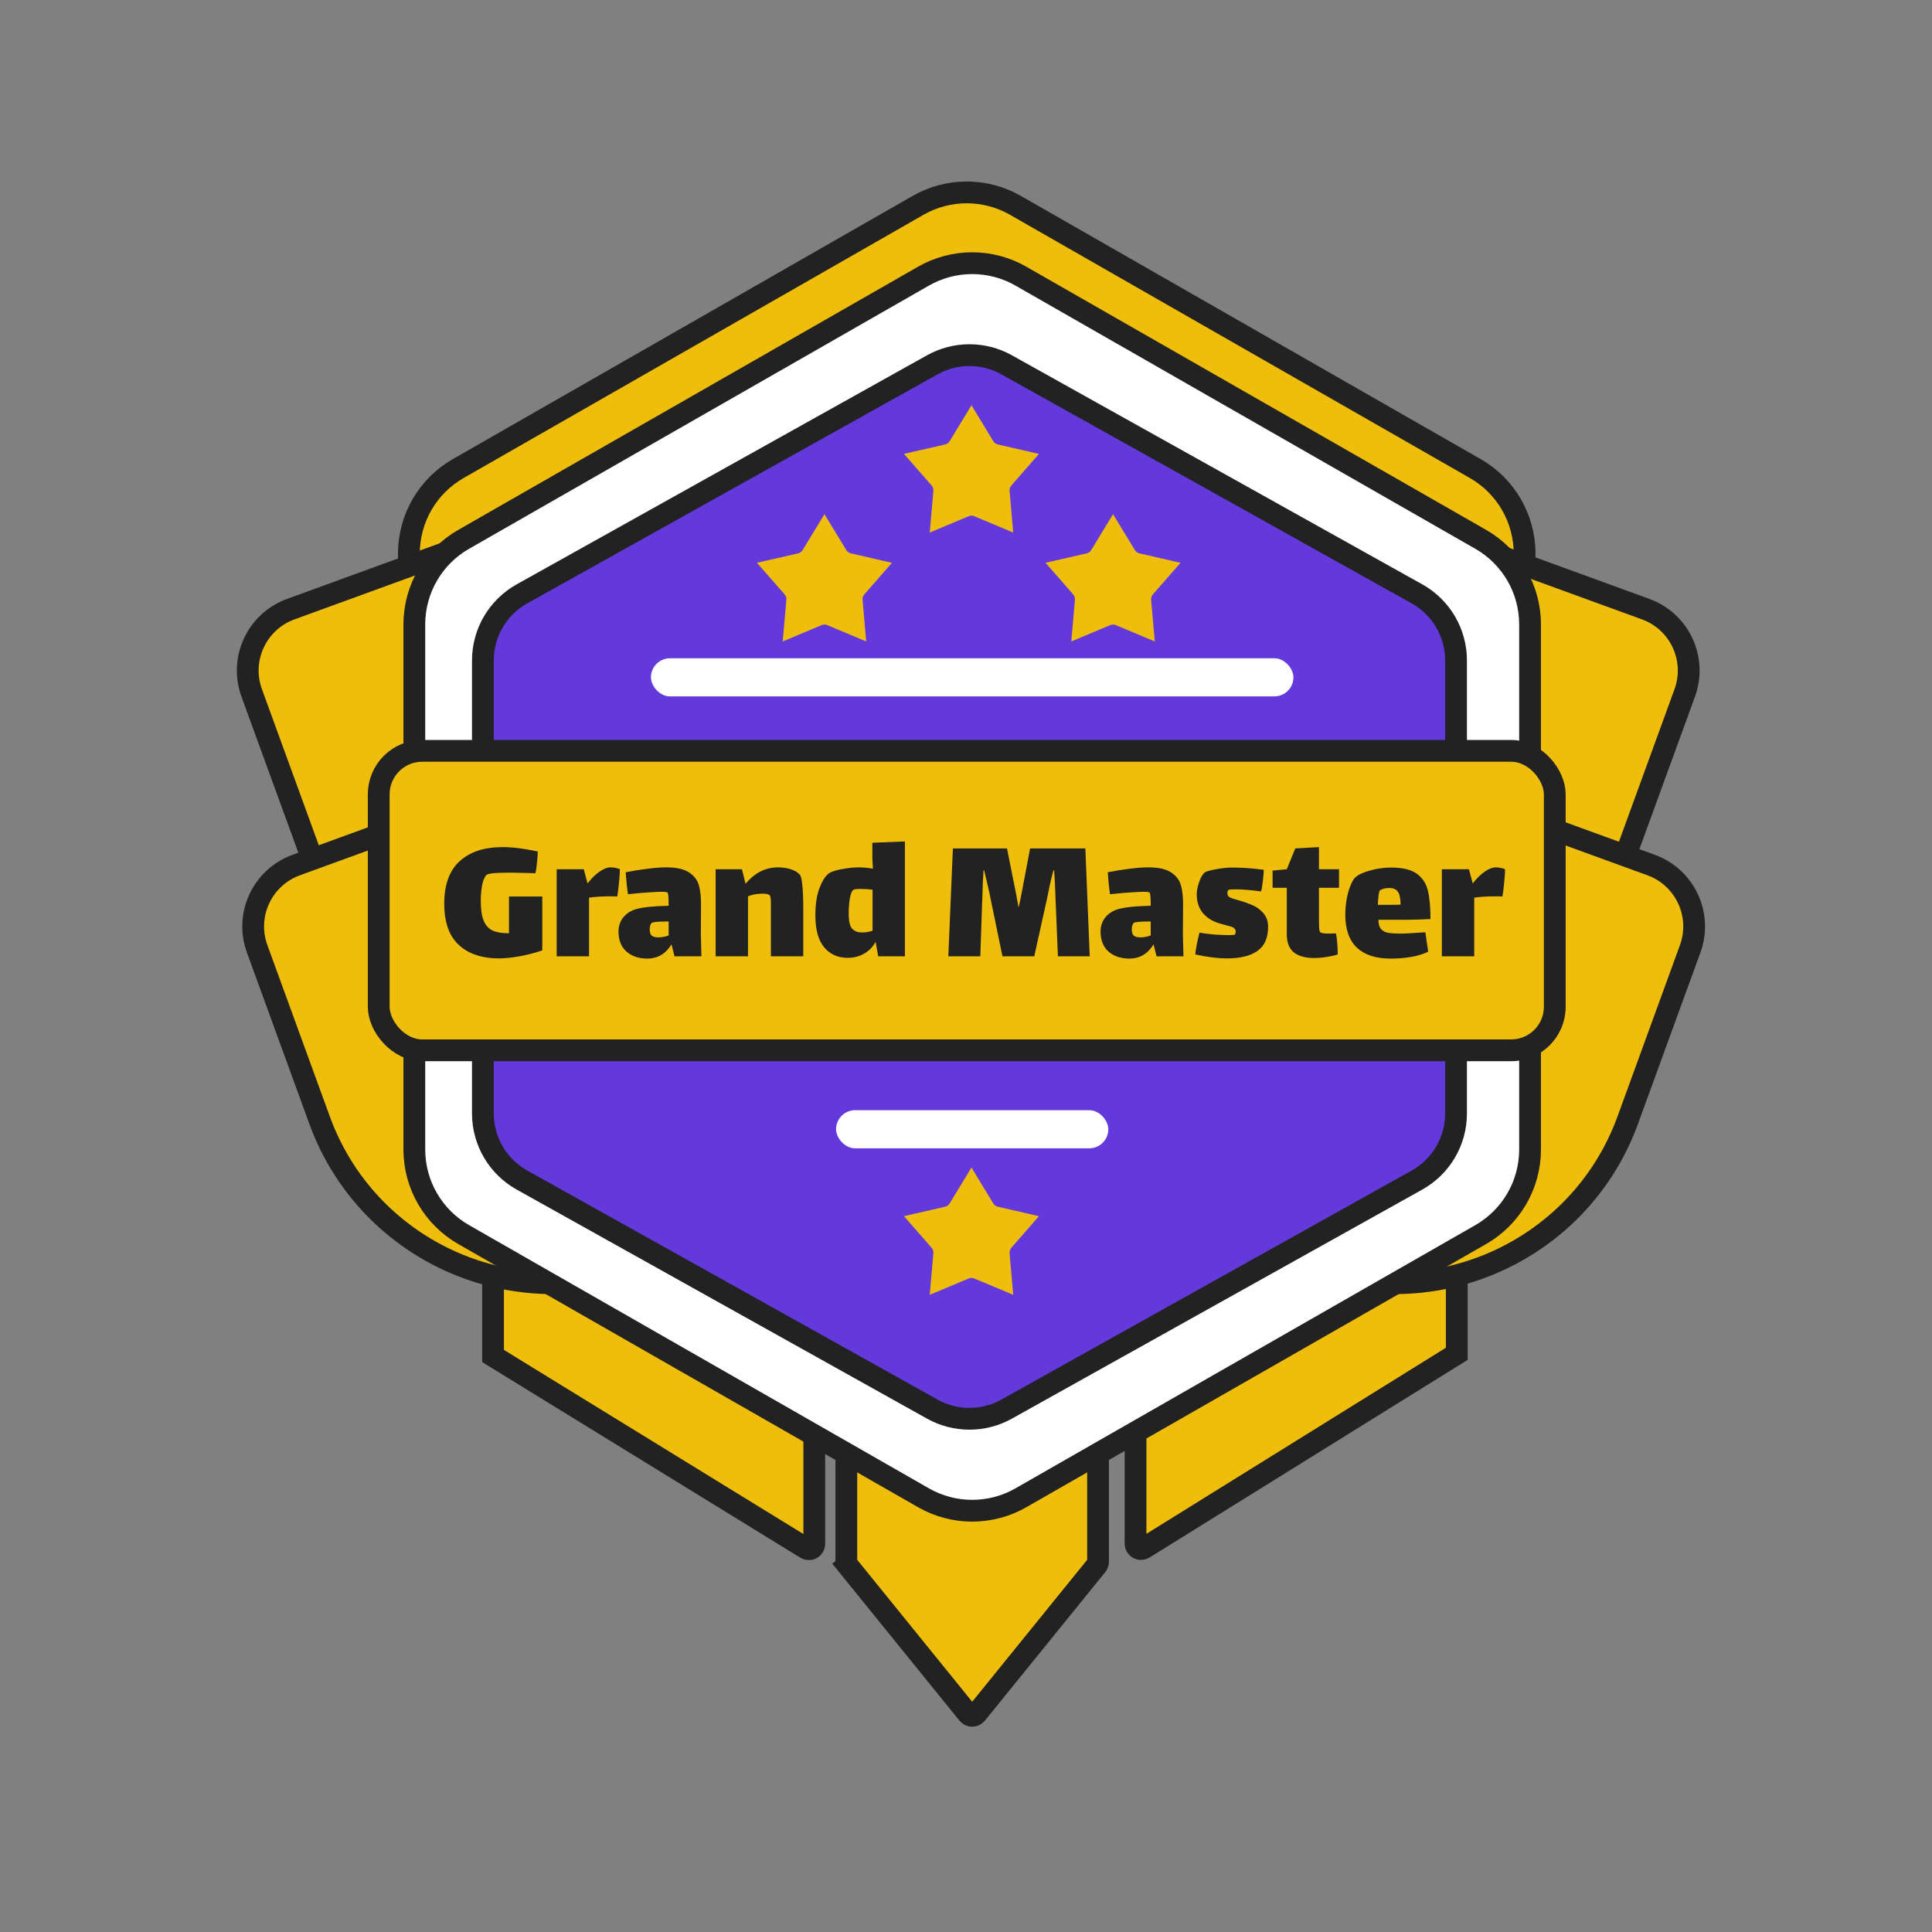 <svg width="305" height="305" viewBox="0 0 305 305" fill="none" xmlns="http://www.w3.org/2000/svg">
<rect x="0" y="0" width="305" height="305" fill="#808080" stroke="none"/>
<path d="M152.809 171.083C153.153 170.659 153.801 170.659 154.145 171.083L173.154 194.546C173.278 194.699 173.346 194.89 173.346 195.087V246.552C173.346 246.749 173.278 246.94 173.154 247.094L154.145 270.557C153.801 270.981 153.153 270.981 152.809 270.557L133.801 247.094L132.465 248.176L133.801 247.094C133.677 246.94 133.609 246.749 133.609 246.552V195.087C133.609 194.89 133.677 194.699 133.801 194.546L152.809 171.083Z" fill="#EFBD0B" stroke="#222222" stroke-width="3.438"/>
<path d="M232.9 73.971L160.304 32.418C155.542 29.693 149.693 29.693 144.932 32.418L72.335 73.971C67.52 76.727 64.549 81.85 64.549 87.399V170.298C64.549 175.846 67.52 180.97 72.335 183.726L144.932 225.278C149.693 228.003 155.542 228.003 160.304 225.278L232.9 183.726C237.715 180.97 240.686 175.846 240.686 170.298V87.399C240.686 81.85 237.715 76.727 232.9 73.971Z" fill="#EFBD0B" stroke="#222222" stroke-width="3.438"/>
<path d="M77.837 86.73H128.55V243.713C128.55 244.385 127.813 244.797 127.241 244.445L77.837 214.067V86.73Z" fill="#EFBD0B" stroke="#222222" stroke-width="3.438"/>
<path d="M229.977 85.011H179.264V243.687C179.264 244.361 180.005 244.773 180.577 244.417L229.977 213.722V85.011Z" fill="#EFBD0B" stroke="#222222" stroke-width="3.438"/>
<path d="M192.774 71.743L259.805 96.167C265.158 98.117 267.916 104.037 265.966 109.389L256.108 136.444C248.713 156.739 226.267 167.196 205.972 159.802L165.996 145.236L192.774 71.743Z" fill="#EFBD0B" stroke="#222222" stroke-width="3.438"/>
<path d="M112.927 71.743L45.895 96.167C40.543 98.117 37.785 104.037 39.735 109.389L49.593 136.444C56.987 156.739 79.434 167.196 99.728 159.802L139.705 145.236L112.927 71.743Z" fill="#EFBD0B" stroke="#222222" stroke-width="3.438"/>
<path d="M193.633 112.142L260.665 136.566C266.017 138.516 268.775 144.436 266.825 149.788L256.967 176.843C249.573 197.137 227.126 207.595 206.832 200.2L166.855 185.634L193.633 112.142Z" fill="#EFBD0B" stroke="#222222" stroke-width="3.438"/>
<path d="M113.786 112.142L46.755 136.566C41.402 138.516 38.644 144.436 40.594 149.788L50.452 176.843C57.847 197.137 80.293 207.595 100.588 200.2L140.564 185.634L113.786 112.142Z" fill="#EFBD0B" stroke="#222222" stroke-width="3.438"/>
<path d="M161.163 43.592C156.402 40.867 150.553 40.867 145.792 43.592L73.195 85.145C68.38 87.901 65.409 93.024 65.409 98.573V181.472C65.409 187.02 68.38 192.144 73.195 194.9L145.792 236.452C150.553 239.177 156.402 239.177 161.163 236.452L233.76 194.9C238.575 192.144 241.546 187.02 241.546 181.472V98.573C241.546 93.024 238.575 87.901 233.76 85.145L161.163 43.592Z" fill="white" stroke="#222222" stroke-width="3.438"/>
<path d="M147.182 57.591C150.828 55.556 155.267 55.556 158.913 57.591L223.693 93.751C227.502 95.877 229.862 99.897 229.862 104.259V175.786C229.862 180.147 227.502 184.168 223.693 186.293L158.913 222.454C155.267 224.489 150.828 224.489 147.182 222.454L82.402 186.293C78.593 184.168 76.233 180.147 76.233 175.786V104.259C76.233 99.897 78.593 95.877 82.402 93.751L147.182 57.591Z" fill="#6339DC" stroke="#222222" stroke-width="3.438"/>
<rect x="59.786" y="118.534" width="185.663" height="47.275" rx="6.876" fill="#EFBD0B" stroke="#222222" stroke-width="3.438"/>
<path d="M85.61 141.53V150.045C84.275 150.484 83.01 150.802 81.815 151.002C80.62 151.201 79.614 151.3 78.797 151.3C76.088 151.3 73.967 150.593 72.433 149.179C70.899 147.765 70.132 145.593 70.132 142.665C70.132 139.677 70.939 137.446 72.552 135.972C74.166 134.478 76.437 133.731 79.365 133.731C80.899 133.731 82.742 133.96 84.893 134.418C84.893 134.817 84.853 135.414 84.773 136.211C84.694 136.988 84.614 137.536 84.534 137.854L83.459 137.825C82.144 137.785 81.118 137.765 80.381 137.765C78.17 137.765 76.965 137.894 76.766 138.153C76.447 138.532 76.218 139.119 76.078 139.916C75.959 140.713 75.899 141.48 75.899 142.217C75.899 143.551 76.048 144.587 76.347 145.324C76.646 146.061 77.104 146.579 77.722 146.878C78.339 147.177 79.176 147.326 80.232 147.326H80.351V141.53H85.61ZM96.397 136.928C96.656 136.928 96.925 136.958 97.204 137.018C97.502 137.078 97.722 137.147 97.861 137.227C97.861 137.665 97.811 138.392 97.712 139.408C97.612 140.404 97.522 141.111 97.443 141.53C97.243 141.51 96.875 141.5 96.337 141.5C95.082 141.5 93.967 141.569 92.99 141.709V150.972H87.881V137.227H92.154L92.751 139.438H92.781C93.359 138.681 93.977 138.073 94.634 137.615C95.291 137.157 95.879 136.928 96.397 136.928ZM106.485 150.972L106.007 149.089C105.091 150.583 103.816 151.33 102.183 151.33C100.848 151.33 99.752 150.962 98.896 150.225C98.059 149.468 97.641 148.412 97.641 147.057C97.641 146.221 97.88 145.494 98.358 144.876C98.856 144.239 99.533 143.791 100.39 143.532C101.505 143.213 103.228 143.034 105.559 142.994C105.559 141.679 105.499 140.982 105.38 140.902C105.28 140.822 104.961 140.783 104.424 140.783C104.085 140.783 103.617 140.803 103.019 140.842C102.063 140.882 100.768 140.992 99.135 141.171C98.975 140.095 98.856 138.94 98.776 137.705C99.832 137.486 100.938 137.307 102.093 137.167C103.248 137.008 104.284 136.928 105.2 136.928C106.794 136.928 107.989 137.197 108.786 137.735C109.583 138.253 110.101 138.94 110.34 139.797C110.579 140.653 110.688 141.739 110.668 143.053L110.639 147.446L110.728 150.972H106.485ZM103.916 147.984C104.434 147.984 104.981 147.884 105.559 147.685V145.474H105.32C103.846 145.474 103.029 145.553 102.87 145.713C102.77 145.812 102.691 145.962 102.631 146.161C102.591 146.36 102.571 146.549 102.571 146.729C102.571 147.207 102.681 147.535 102.9 147.715C103.119 147.894 103.457 147.984 103.916 147.984ZM126.272 138.093C126.451 138.313 126.581 138.86 126.661 139.737C126.76 140.613 126.81 141.948 126.81 143.741V150.972H121.7V143.8V142.575C121.7 141.938 121.651 141.54 121.551 141.38C121.392 141.181 121.023 141.081 120.446 141.081C120.167 141.081 119.957 141.091 119.818 141.111C119.26 141.131 118.683 141.261 118.085 141.5V150.972H112.976V137.227H117.129L117.697 139.528C119.131 137.795 120.844 136.928 122.836 136.928C123.553 136.928 124.22 137.028 124.838 137.227C125.475 137.426 125.953 137.715 126.272 138.093ZM142.855 132.835V150.972H138.642L138.224 148.671C137.825 149.448 137.238 150.065 136.461 150.523C135.684 150.982 134.808 151.211 133.832 151.211C132.278 151.211 131.033 150.653 130.097 149.537C129.18 148.422 128.722 146.749 128.722 144.518C128.722 142.824 128.921 141.43 129.32 140.334C129.718 139.239 130.186 138.452 130.724 137.974C131.063 137.675 131.75 137.426 132.786 137.227C133.841 137.028 134.778 136.928 135.594 136.928C136.312 136.928 137.049 136.998 137.806 137.137C137.746 136.181 137.716 135.653 137.716 135.554V133.044L142.855 132.835ZM136.073 147.207C136.61 147.207 137.168 147.117 137.746 146.938V140.454C137.168 140.374 136.531 140.334 135.833 140.334C135.236 140.334 134.857 140.384 134.698 140.484C134.479 140.643 134.3 141.101 134.16 141.858C134.041 142.595 133.981 143.372 133.981 144.189C133.981 145.404 134.16 146.211 134.519 146.609C134.897 147.008 135.415 147.207 136.073 147.207ZM172.031 150.972H167.011L166.623 141.589C166.563 139.737 166.493 138.332 166.414 137.376H166.324C166.085 138.133 165.806 139.309 165.487 140.902L165.338 141.649L163.276 150.972H158.256L156.523 142.575L156.224 141.081C155.806 139.229 155.517 137.994 155.358 137.376H155.268C155.189 138.372 155.119 139.996 155.059 142.247C155.039 142.386 155.029 142.605 155.029 142.904L154.76 150.972H149.711L150.428 133.94H158.973L160.438 141.291L160.796 143.263C160.955 142.645 161.105 141.958 161.244 141.201L162.619 133.94H171.344L172.031 150.972ZM182.586 150.972L182.108 149.089C181.191 150.583 179.917 151.33 178.283 151.33C176.948 151.33 175.853 150.962 174.996 150.225C174.16 149.468 173.741 148.412 173.741 147.057C173.741 146.221 173.98 145.494 174.458 144.876C174.956 144.239 175.634 143.791 176.49 143.532C177.606 143.213 179.329 143.034 181.66 142.994C181.66 141.679 181.6 140.982 181.48 140.902C181.381 140.822 181.062 140.783 180.524 140.783C180.185 140.783 179.717 140.803 179.12 140.842C178.164 140.882 176.869 140.992 175.235 141.171C175.076 140.095 174.956 138.94 174.877 137.705C175.933 137.486 177.038 137.307 178.193 137.167C179.349 137.008 180.385 136.928 181.301 136.928C182.895 136.928 184.09 137.197 184.887 137.735C185.683 138.253 186.201 138.94 186.44 139.797C186.679 140.653 186.789 141.739 186.769 143.053L186.739 147.446L186.829 150.972H182.586ZM180.016 147.984C180.534 147.984 181.082 147.884 181.66 147.685V145.474H181.42C179.946 145.474 179.13 145.553 178.97 145.713C178.871 145.812 178.791 145.962 178.731 146.161C178.691 146.36 178.672 146.549 178.672 146.729C178.672 147.207 178.781 147.535 179 147.715C179.219 147.894 179.558 147.984 180.016 147.984ZM200.191 146.31C200.191 148.083 199.624 149.358 198.488 150.135C197.373 150.912 195.779 151.3 193.707 151.3C192.253 151.3 190.58 151.091 188.688 150.673C188.727 150.274 188.817 149.707 188.957 148.97C189.116 148.213 189.245 147.635 189.345 147.237C190.062 147.356 190.859 147.456 191.735 147.535C192.612 147.595 193.359 147.625 193.976 147.625C194.514 147.625 194.843 147.595 194.962 147.535C194.982 147.516 195.002 147.466 195.022 147.386C195.062 147.286 195.082 147.187 195.082 147.087C195.082 146.689 194.833 146.42 194.335 146.281C194.176 146.241 193.568 146.071 192.512 145.773C191.456 145.474 190.59 144.936 189.913 144.159C189.255 143.362 188.927 142.376 188.927 141.201C188.927 140.583 189.066 139.896 189.345 139.139C189.624 138.382 189.923 137.904 190.241 137.705C190.48 137.546 191.058 137.386 191.974 137.227C192.891 137.048 193.737 136.958 194.514 136.958C196.168 136.958 197.831 137.078 199.504 137.317C199.504 137.675 199.454 138.283 199.355 139.139C199.255 139.976 199.166 140.504 199.086 140.723C197.393 140.504 196.028 140.394 194.992 140.394C194.454 140.394 194.106 140.424 193.946 140.484C193.907 140.504 193.867 140.563 193.827 140.663C193.787 140.743 193.767 140.852 193.767 140.992C193.767 141.271 193.857 141.47 194.036 141.589C194.215 141.729 194.684 141.898 195.44 142.097C196.337 142.356 197.104 142.625 197.741 142.904C198.399 143.183 198.966 143.601 199.444 144.159C199.942 144.717 200.191 145.434 200.191 146.31ZM208.22 145.324C208.22 145.683 208.23 146.061 208.25 146.46C208.27 146.838 208.33 147.077 208.43 147.177C208.569 147.316 209.057 147.386 209.894 147.386L210.91 147.356C211.089 148.312 211.179 149.418 211.179 150.673C210.8 150.812 210.242 150.942 209.505 151.061C208.788 151.181 208.101 151.241 207.444 151.241C206.069 151.241 205.003 150.942 204.246 150.344C203.509 149.727 203.141 148.78 203.141 147.506V140.155H200.9V137.436L203.141 137.227L204.485 133.94L208.22 133.731V137.227H211.388V140.155H208.22V145.324ZM221.252 147.386C221.75 147.386 222.677 147.336 224.031 147.237C224.21 147.237 224.539 147.217 225.017 147.177L225.465 150.255C223.932 150.972 221.94 151.33 219.489 151.33C217.199 151.33 215.436 150.753 214.201 149.597C212.986 148.442 212.378 146.699 212.378 144.368C212.378 143.173 212.527 142.018 212.826 140.902C213.145 139.787 213.503 139.01 213.902 138.571C214.32 138.133 215.097 137.755 216.232 137.436C217.368 137.117 218.493 136.958 219.609 136.958C221.402 136.958 222.746 137.277 223.643 137.914C224.539 138.552 225.127 139.438 225.406 140.573C225.685 141.689 225.824 143.193 225.824 145.085C224.469 145.165 223.145 145.205 221.85 145.205H217.607C217.607 145.842 217.736 146.32 217.995 146.639C218.274 146.958 218.663 147.167 219.161 147.267C219.659 147.346 220.356 147.386 221.252 147.386ZM217.906 140.514C217.786 140.573 217.697 140.832 217.637 141.291C217.577 141.749 217.537 142.267 217.517 142.844H219.071C220.007 142.844 220.685 142.834 221.103 142.814C221.103 141.858 220.963 141.181 220.685 140.783C220.426 140.384 219.967 140.185 219.31 140.185C218.772 140.185 218.304 140.295 217.906 140.514ZM236.138 136.928C236.397 136.928 236.666 136.958 236.945 137.018C237.244 137.078 237.463 137.147 237.602 137.227C237.602 137.665 237.552 138.392 237.453 139.408C237.353 140.404 237.264 141.111 237.184 141.53C236.985 141.51 236.616 141.5 236.078 141.5C234.823 141.5 233.708 141.569 232.732 141.709V150.972H227.622V137.227H231.895L232.493 139.438H232.523C233.1 138.681 233.718 138.073 234.375 137.615C235.033 137.157 235.62 136.928 236.138 136.928Z" fill="#222222"/>
<rect x="102.764" y="103.921" width="101.427" height="6.017" rx="3.008" fill="white"/>
<rect x="131.989" y="175.264" width="42.977" height="6.017" rx="3.008" fill="white"/>
<path d="M153.267 63.479C153.311 63.406 153.417 63.406 153.461 63.479L157.099 69.472C157.21 69.655 157.391 69.786 157.6 69.834L164.467 71.411C164.551 71.43 164.584 71.531 164.527 71.596L159.911 76.868C159.768 77.031 159.698 77.246 159.717 77.461L160.326 84.421C160.333 84.506 160.248 84.569 160.169 84.535L153.672 81.807C153.475 81.724 153.253 81.724 153.056 81.807L146.559 84.535C146.48 84.569 146.394 84.506 146.402 84.421L147.011 77.461C147.03 77.246 146.96 77.031 146.817 76.868L142.2 71.596C142.144 71.531 142.177 71.43 142.26 71.411L149.127 69.834C149.337 69.786 149.518 69.655 149.629 69.472L153.267 63.479Z" fill="#EFBD0B" stroke="#6339DC" stroke-width="0.681"/>
<path d="M175.615 80.67C175.659 80.597 175.765 80.597 175.809 80.67L179.447 86.663C179.558 86.846 179.739 86.977 179.949 87.025L186.816 88.602C186.899 88.621 186.932 88.722 186.876 88.787L182.259 94.059C182.116 94.222 182.046 94.436 182.065 94.652L182.674 101.612C182.682 101.697 182.596 101.759 182.517 101.726L176.02 98.998C175.823 98.915 175.601 98.915 175.404 98.998L168.907 101.726C168.828 101.759 168.743 101.697 168.75 101.612L169.359 94.652C169.378 94.436 169.308 94.222 169.165 94.059L164.549 88.787C164.492 88.722 164.525 88.621 164.609 88.602L171.476 87.025C171.685 86.977 171.866 86.846 171.977 86.663L175.615 80.67Z" fill="#EFBD0B" stroke="#6339DC" stroke-width="0.681"/>
<path d="M153.267 183.816C153.311 183.743 153.417 183.743 153.461 183.816L157.099 189.809C157.21 189.992 157.391 190.123 157.6 190.171L164.467 191.747C164.551 191.767 164.584 191.868 164.527 191.933L159.911 197.205C159.768 197.368 159.698 197.582 159.717 197.798L160.326 204.758C160.333 204.843 160.248 204.905 160.169 204.872L153.672 202.143C153.475 202.061 153.253 202.061 153.056 202.143L146.559 204.872C146.48 204.905 146.394 204.843 146.402 204.758L147.011 197.798C147.03 197.582 146.96 197.368 146.817 197.205L142.2 191.933C142.144 191.868 142.177 191.767 142.26 191.747L149.127 190.171C149.337 190.123 149.518 189.992 149.629 189.809L153.267 183.816Z" fill="#EFBD0B" stroke="#6339DC" stroke-width="0.681"/>
<path d="M130.059 80.67C130.103 80.597 130.209 80.597 130.253 80.67L133.891 86.663C134.002 86.846 134.183 86.977 134.392 87.025L141.259 88.602C141.343 88.621 141.376 88.722 141.319 88.787L136.703 94.059C136.56 94.222 136.49 94.436 136.509 94.652L137.118 101.612C137.126 101.697 137.04 101.759 136.961 101.726L130.464 98.998C130.267 98.915 130.045 98.915 129.848 98.998L123.351 101.726C123.272 101.759 123.186 101.697 123.194 101.612L123.803 94.652C123.822 94.436 123.752 94.222 123.609 94.059L118.993 88.787C118.936 88.722 118.969 88.621 119.053 88.602L125.92 87.025C126.129 86.977 126.31 86.846 126.421 86.663L130.059 80.67Z" fill="#EFBD0B" stroke="#6339DC" stroke-width="0.681"/>
</svg>
